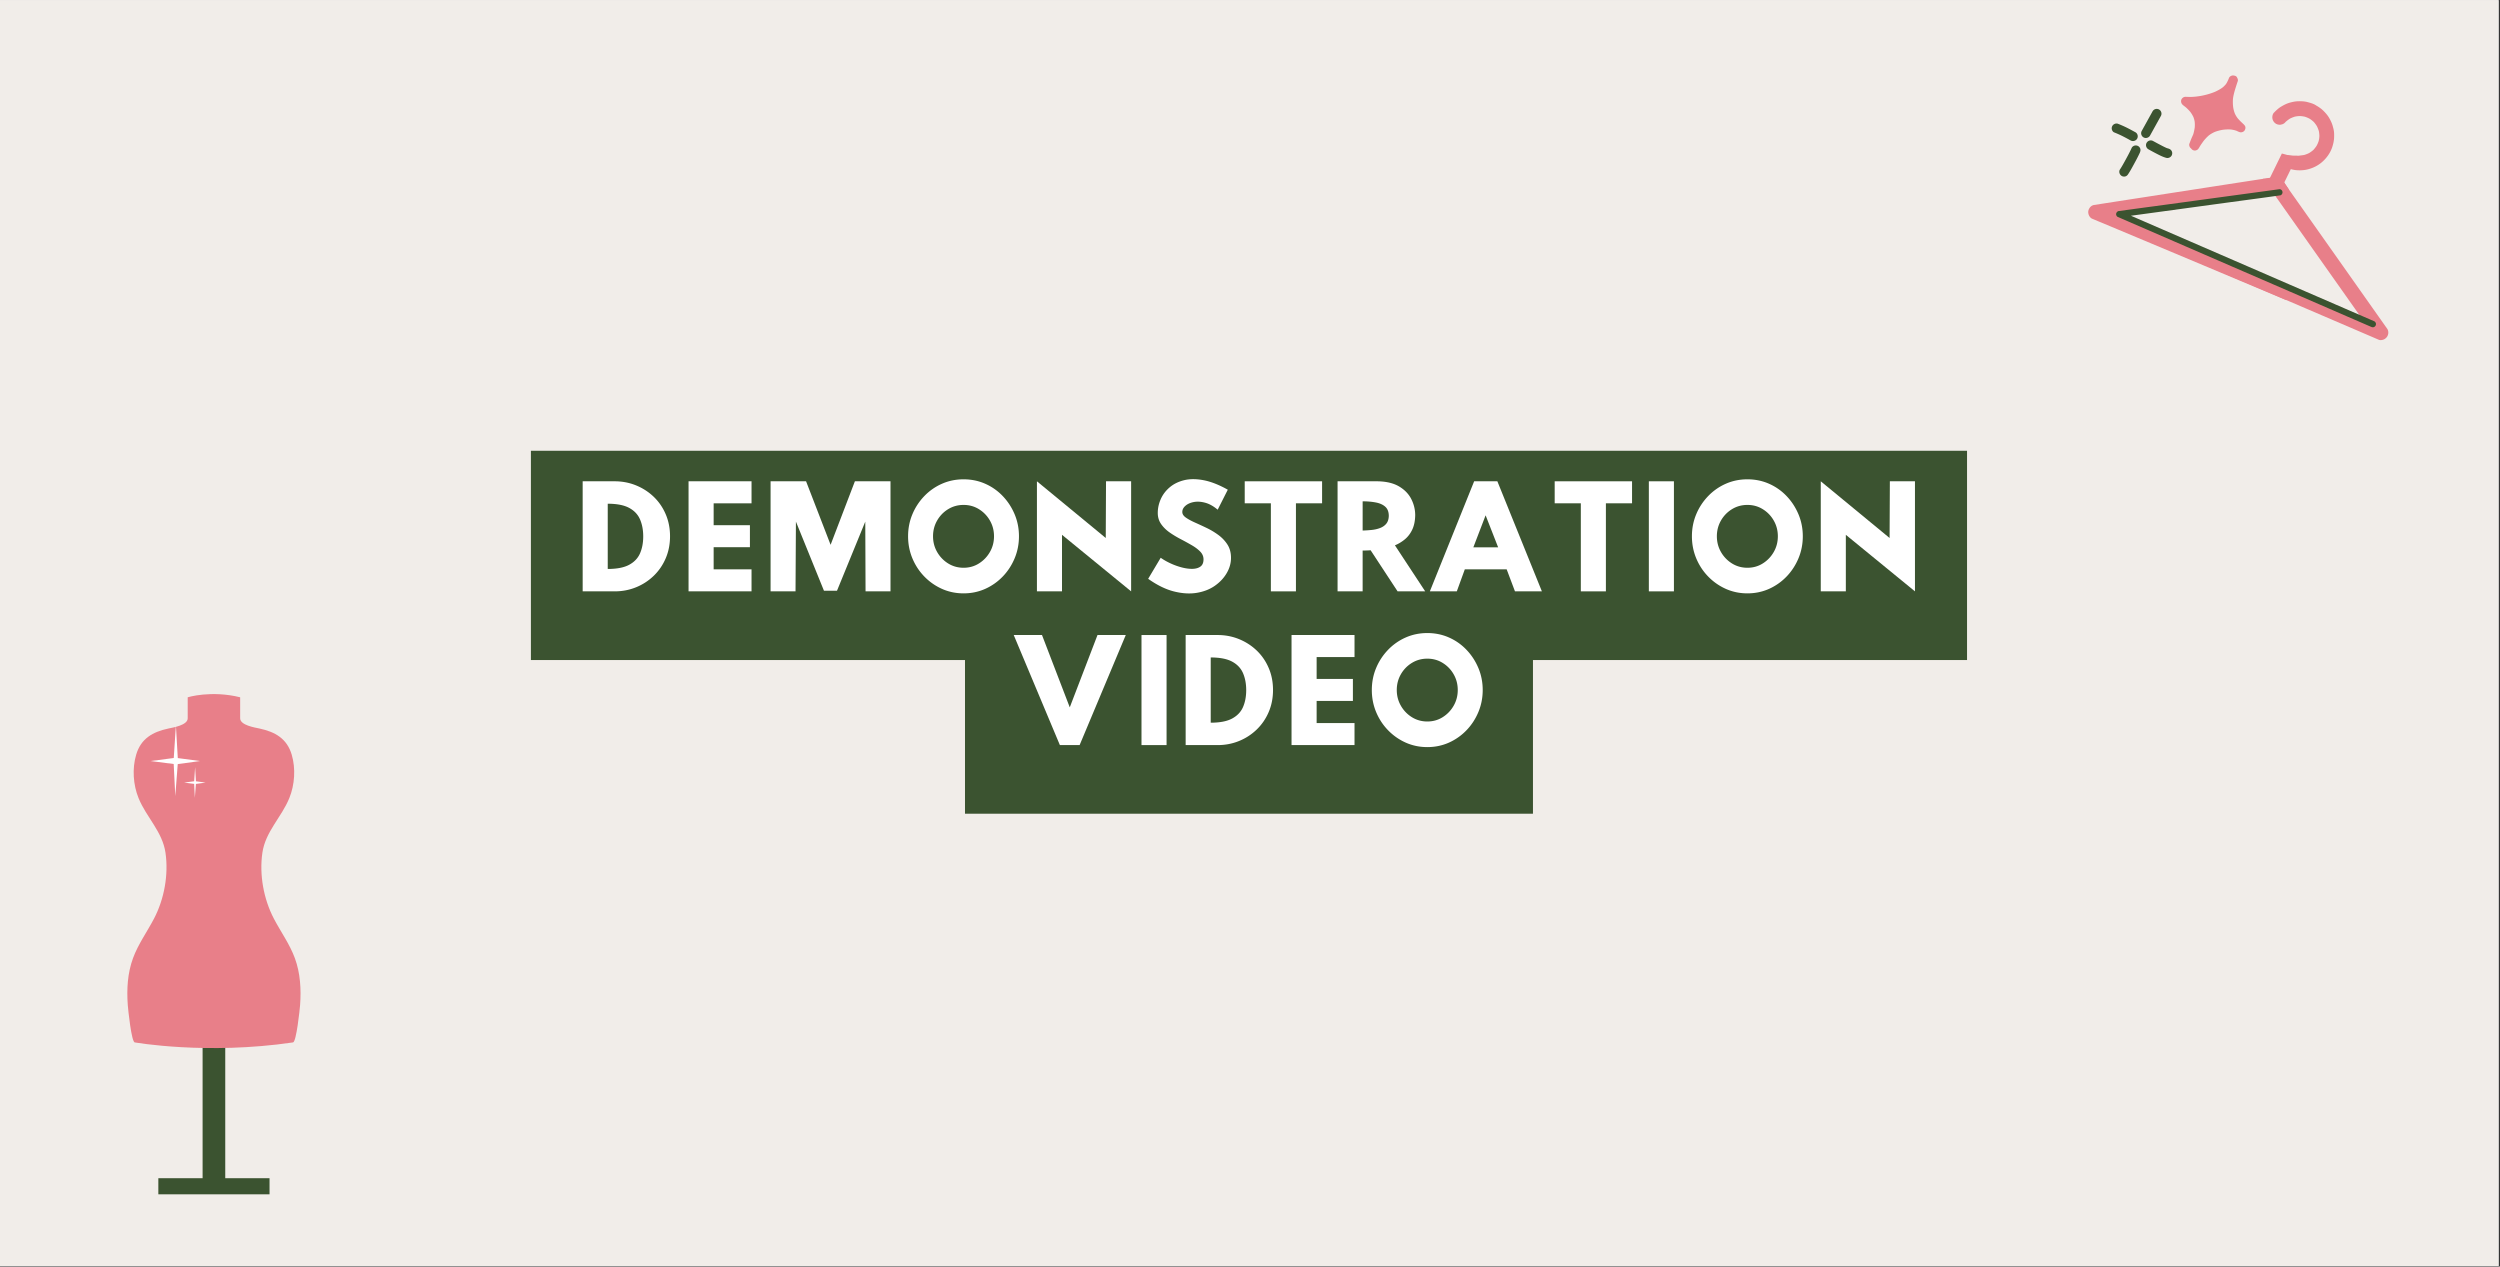 <svg xmlns="http://www.w3.org/2000/svg" width="1739" viewBox="0 0 1304.25 660.75" height="881" version="1.2"><rect x="0" y="0" width="1304.25" height="660.75" fill="#333333" stroke="none"/><defs><clipPath id="q"><path d="M1137 39h35v40h-35zm0 0"/></clipPath><clipPath id="a"><path d="M0 .066h1303.5v660.368H0zm0 0"/></clipPath><clipPath id="c"><path d="m1132.254 11.977 155.984 88.101-53.816 95.29-155.988-88.102zm0 0"/></clipPath><clipPath id="d"><path d="m1132.254 11.977 155.984 88.101-53.816 95.29-155.988-88.102zm0 0"/></clipPath><clipPath id="e"><path d="M1185 52h33v37h-33zm0 0"/></clipPath><clipPath id="f"><path d="m1132.254 11.977 155.984 88.101-53.816 95.29-155.988-88.102zm0 0"/></clipPath><clipPath id="g"><path d="m1132.254 11.977 155.984 88.101-53.816 95.29-155.988-88.102zm0 0"/></clipPath><clipPath id="h"><path d="M1089 91h109v66h-109zm0 0"/></clipPath><clipPath id="i"><path d="m1132.254 11.977 155.984 88.101-53.816 95.29-155.988-88.102zm0 0"/></clipPath><clipPath id="j"><path d="m1132.254 11.977 155.984 88.101-53.816 95.29-155.988-88.102zm0 0"/></clipPath><clipPath id="k"><path d="M1138 91h108v87h-108zm0 0"/></clipPath><clipPath id="l"><path d="m1132.254 11.977 155.984 88.101-53.816 95.29-155.988-88.102zm0 0"/></clipPath><clipPath id="m"><path d="m1132.254 11.977 155.984 88.101-53.816 95.29-155.988-88.102zm0 0"/></clipPath><clipPath id="n"><path d="M1103 98h137v73h-137zm0 0"/></clipPath><clipPath id="o"><path d="m1132.254 11.977 155.984 88.101-53.816 95.29-155.988-88.102zm0 0"/></clipPath><clipPath id="p"><path d="m1132.254 11.977 155.984 88.101-53.816 95.29-155.988-88.102zm0 0"/></clipPath><clipPath id="b"><path d="M1183 80h16v19h-16zm0 0"/></clipPath><clipPath id="r"><path d="m1132.254 11.977 155.984 88.101-53.816 95.29-155.988-88.102zm0 0"/></clipPath><clipPath id="s"><path d="m1132.254 11.977 155.984 88.101-53.816 95.29-155.988-88.102zm0 0"/></clipPath><clipPath id="t"><path d="M1117 56h11v16h-11zm0 0"/></clipPath><clipPath id="u"><path d="m1132.254 11.977 155.984 88.101-53.816 95.29-155.988-88.102zm0 0"/></clipPath><clipPath id="v"><path d="m1132.254 11.977 155.984 88.101-53.816 95.29-155.988-88.102zm0 0"/></clipPath><clipPath id="w"><path d="M1101 64h15v10h-15zm0 0"/></clipPath><clipPath id="x"><path d="m1132.254 11.977 155.984 88.101-53.816 95.29-155.988-88.102zm0 0"/></clipPath><clipPath id="y"><path d="m1132.254 11.977 155.984 88.101-53.816 95.29-155.988-88.102zm0 0"/></clipPath><clipPath id="z"><path d="M1119 73h15v10h-15zm0 0"/></clipPath><clipPath id="A"><path d="m1132.254 11.977 155.984 88.101-53.816 95.29-155.988-88.102zm0 0"/></clipPath><clipPath id="B"><path d="m1132.254 11.977 155.984 88.101-53.816 95.29-155.988-88.102zm0 0"/></clipPath><clipPath id="C"><path d="M1105 75h12v18h-12zm0 0"/></clipPath><clipPath id="D"><path d="m1132.254 11.977 155.984 88.101-53.816 95.29-155.988-88.102zm0 0"/></clipPath><clipPath id="E"><path d="m1132.254 11.977 155.984 88.101-53.816 95.29-155.988-88.102zm0 0"/></clipPath><clipPath id="F"><path d="M82 614h59v9.48H82zm0 0"/></clipPath><clipPath id="G"><path d="M66.035 362H157v185H66.035zm0 0"/></clipPath></defs><g clip-path="url(#a)"><path style="stroke:none;fill-rule:nonzero;fill:#fff;fill-opacity:1" d="M0 .066h1303.5v660.368H0zm0 0"/><path style="stroke:none;fill-rule:nonzero;fill:#f1ede9;fill-opacity:1" d="M0 .066h1303.5v660.368H0zm0 0"/></g><g clip-path="url(#b)"><g clip-path="url(#c)"><g clip-path="url(#d)"><path style="stroke:none;fill-rule:nonzero;fill:#e87f89;fill-opacity:1" d="m1193.145 80.816-1.653-.457c-.351-.078-.707-.16-1.043-.27-.418.88-.879 1.774-1.297 2.653-1.195 2.469-2.406 4.895-3.601 7.363l-.02.032c-.5 1.031-1.004 2.062-1.488 3.062-.918 1.91.172 4.278 2.055 5.102.925.402 2 .41 2.918.054 1.011-.382 1.718-1.14 2.168-2.078 1.906-3.863 3.777-7.746 5.68-11.609.554-1.121 1.124-2.27 1.648-3.41-1.805.097-3.617-.012-5.367-.442zm0 0"/></g></g></g><g clip-path="url(#e)"><g clip-path="url(#f)"><g clip-path="url(#g)"><path style="stroke:none;fill-rule:nonzero;fill:#e87f89;fill-opacity:1" d="M1206.79 54.195c-.927-.402-1.911-.64-2.876-.906-1.547-.434-3.11-.484-4.71-.473-1.677.012-3.31.364-4.934.84-1.48.438-2.856 1.176-4.165 1.946-1.425.832-2.648 2.011-3.796 3.195-.688.726-.918 1.91-.813 2.848.106 1.011.649 1.957 1.438 2.601.789.645 1.832.918 2.847.813.332-.094.645-.153.977-.246.664-.262 1.195-.637 1.625-1.192.035-.059.101-.101.164-.148a17.003 17.003 0 0 1 2.258-1.668c.812-.38 1.636-.711 2.504-.977a15.37 15.37 0 0 1 2.59-.289c.882.059 1.777.168 2.652.383.87.293 1.707.644 2.523 1.105.75.504 1.438 1.051 2.09 1.657a16.28 16.28 0 0 1 1.61 2.226c.378.809.71 1.633.976 2.5.16.848.242 1.692.273 2.547a12.453 12.453 0 0 1-.382 2.652c-.29.868-.645 1.704-1.106 2.52-.504.75-1.05 1.437-1.672 2.121a16.28 16.28 0 0 1-2.226 1.61c-.782.394-1.633.71-2.453.964-.63.121-1.27.2-1.91.274-.438.074-.907.125-1.36.152-1.805.094-3.621.063-5.402-.305a3.73 3.73 0 0 0-1.645 1.856c-.406.93-.414 2-.054 2.918.343.87 1.16 1.89 2.078 2.168 1.421.445 2.847.812 4.347.906 1.563.125 3.149.062 4.7-.215 3.167-.601 6.187-2 8.597-4.144 2.371-2.086 4.246-4.77 5.219-7.766.5-1.59.875-3.168.945-4.844.028-.898.043-1.765-.023-2.64-.059-1.028-.301-2-.578-2.993-.387-1.574-1.032-2.972-1.797-4.363-.813-1.453-1.809-2.652-2.977-3.828-1.105-1.145-2.336-1.996-3.676-2.797a9.351 9.351 0 0 1-.332-.187c-.449-.332-.98-.59-1.527-.82zm0 0"/></g></g></g><g clip-path="url(#h)"><g clip-path="url(#i)"><g clip-path="url(#j)"><path style="stroke:none;fill-rule:nonzero;fill:#e87f89;fill-opacity:1" d="M1116.852 103.156c-8.2 1.262-16.368 2.543-24.567 3.805-.664.184-1.238.496-1.71.984a4.194 4.194 0 0 0-1.024 1.813c-.176.656-.145 1.312.039 1.972.25.899.926 1.957 1.82 2.344 1.961.828 3.926 1.656 5.934 2.473 23.476 9.836 46.98 19.687 70.468 29.57 7.895 3.301 15.754 6.586 23.63 9.918.32.14.656.25.972.39.66.173 1.313.145 1.977-.038a3.933 3.933 0 0 0 2.343-1.825 3.843 3.843 0 0 0 .348-2.945c-.246-.898-.926-1.957-1.82-2.344-23.34-9.796-46.723-19.582-70.063-29.378-5.93-2.473-11.844-4.977-17.773-7.45 20.86-3.23 41.719-6.46 62.578-9.695 8.078-1.25 16.105-2.492 24.18-3.746-.805-1.25-1.645-2.52-2.45-3.774a69.69 69.69 0 0 0-2.238-3.293c-24.238 3.711-48.465 7.473-72.644 11.22zm0 0"/></g></g></g><g clip-path="url(#k)"><g clip-path="url(#l)"><g clip-path="url(#m)"><path style="stroke:none;fill-rule:nonzero;fill:#e87f89;fill-opacity:1" d="M1186.406 92.54c-1.629.276-3.258.55-4.883.75a1.727 1.727 0 0 1-.878-.142c4.695 6.637 9.375 13.301 14.07 19.934 12.14 17.211 24.27 34.375 36.41 51.59-5.895-2.535-11.762-5.05-17.656-7.586-8.817-3.785-17.63-7.566-26.446-11.352a3.524 3.524 0 0 1-.472.489c-.504.394-1.293.664-1.938.539-1.293-.25-2.55-.563-3.836-.89a38.667 38.667 0 0 1-2.882-.755c-2.02-.582-4.04-1.164-6.032-1.73-1.898-.516-3.765-1.016-5.703-1.39-2.215-.454-4.457-.927-6.75-1.028-.668-.016-1.355-.485-1.75-.989a2.717 2.717 0 0 1-.539-1.937c.066-.68.422-1.313.988-1.75.582-.469 1.211-.59 1.938-.54 0 0 .031.02.047-.01-.446-.134-.887-.263-1.313-.427-2.004-.613-4.011-1.148-6.02-1.683-.902-.235-1.82-.512-2.726-.742-.902-.235-1.773-.528-2.664-.711-1.226-.293-2.473-.559-3.7-.856-.812-.18-1.632-.281-2.448-.387-.785-.085-1.59-.14-2.395-.199-.02.668.149 1.36.442 1.965.343.59.785 1.078 1.37 1.45.32.14.641.28.958.421 7.828 3.344 15.668 6.738 23.496 10.082 23.324 10.031 46.699 20.047 70.027 30.074 1.961.829 3.906 1.688 5.867 2.52.895.387 2.149.137 2.965-.316.59-.344 1.078-.786 1.434-1.344.37-.586.562-1.274.597-1.973a3.916 3.916 0 0 0-.46-1.93c-4.754-6.746-9.536-13.511-14.29-20.257a52106.043 52106.043 0 0 0-42.03-59.54c-.946.262-1.876.497-2.798.65zm0 0"/></g></g></g><g clip-path="url(#n)"><g clip-path="url(#o)"><g clip-path="url(#p)"><path style="stroke:none;fill-rule:nonzero;fill:#3b5330;fill-opacity:1" d="M1189.09 98.715c-21.527 2.933-43.008 5.855-64.54 8.789-6.327.844-12.628 1.707-18.929 2.566a1.612 1.612 0 0 0-.805.227 1.792 1.792 0 0 0-.78 1.031 1.52 1.52 0 0 0 .003.836c.106.379.406.828.785 1.004 19.969 8.648 39.914 17.328 59.91 25.992 19.996 8.664 39.993 17.328 59.938 26.008 4.133 1.777 8.25 3.582 12.383 5.36.41.19.793.288 1.265.156a1.654 1.654 0 0 0 1.004-.786c.223-.394.274-.84.156-1.265-.105-.38-.406-.828-.789-1.004-19.886-8.645-39.761-17.238-59.648-25.883-20.023-8.684-40.02-17.348-60.047-26.031-2.43-1.055-4.86-2.106-7.293-3.16 19.621-2.66 39.23-5.364 58.848-8.02 6.207-.836 12.414-1.672 18.605-2.555.125-.007.27-.05.422-.043.285-.078.524-.218.723-.425.293-.313.504-.754.48-1.203a1.648 1.648 0 0 0-.472-1.145 2.096 2.096 0 0 0-.387-.297c-.262-.105-.567-.199-.832-.152zm0 0"/></g></g></g><g clip-path="url(#q)"><g clip-path="url(#r)"><g clip-path="url(#s)"><path style="stroke:none;fill-rule:nonzero;fill:#e87f89;fill-opacity:1" d="M1166.45 39.734a2.674 2.674 0 0 0-.684-.265c-.079-.004-.184-.028-.262-.032a2.013 2.013 0 0 0-1.215.036c-.52.144-1.16.578-1.375 1.093-.422 1.036-.902 2.239-1.625 3.301a13.236 13.236 0 0 1-1.687 1.719c-1.094.812-2.391 1.555-3.95 2.27-2.347.98-4.867 1.706-7.703 2.218l-.734.102-1.13.16c-.562.082-1.058.117-1.683.164l-.328.016c-1.043.086-2.097.047-2.996.02l-.125.007c-.308-.016-.57-.047-.82-.027-.746-.02-1.578.464-1.985 1.187a2.11 2.11 0 0 0-.28 1.2c.01.402.116.78.316 1.132l.086.13c.203.273.394.5.664.733.222.164.449.332.64.48l.137.118c.64.48 1.148.926 1.574 1.367.52.492 1.004 1.043 1.43 1.563a15.517 15.517 0 0 1 1.601 2.66c.246.695.473 1.418.621 2.219.133 1.03.141 2.074.055 3.218a28.779 28.779 0 0 1-.754 3.516l-.05.09-.126.289-.246.578a42.505 42.505 0 0 0-1.347 3.3c-.032.063-.035.138-.055.169-.055.168-.156.347-.226.547-.2.566-.004 1.273.253 1.738.157.285.391.5.649.684.183.304.437.566.77.754.027.015.058.035.09.05a2.19 2.19 0 0 0 1.757.2l.543-.254c.352-.2.645-.512.852-.875.148-.192.27-.403.386-.614.086-.152.153-.273.223-.394.219-.317.406-.649.621-.961l1.188-1.68a21.857 21.857 0 0 1 2.87-3.039c.907-.683 1.848-1.226 2.883-1.719 1.282-.507 2.653-.89 4.204-1.168 1.644-.226 3.105-.277 4.511-.16.957.14 1.88.344 2.778.653.12.07.257.105.379.175l.12.067.32.14c.317.141.638.282.99.364a2.356 2.356 0 0 0 2.19-.637c.657-.664.97-1.922.344-2.793-.379-.531-.882-.977-1.328-1.387l-.101-.097c-.164-.133-.313-.297-.446-.41a26.261 26.261 0 0 1-1.843-1.958 12.657 12.657 0 0 1-1.473-2.464 15.866 15.866 0 0 1-.84-3.102c-.219-1.52-.246-3.086-.137-4.617.278-2.113.895-4.196 1.465-5.985.39-1.253.719-2.261 1.032-3.16.199-.566 0-1.273-.274-1.707-.148-.441-.398-.703-.715-.922zm0 0"/></g></g></g><g clip-path="url(#t)"><g clip-path="url(#u)"><g clip-path="url(#v)"><path style="stroke:none;fill-rule:nonzero;fill:#3b5330;fill-opacity:1" d="M1126.488 57.188a2.895 2.895 0 0 0-.12-.07c-1.177-.665-2.708-.216-3.372.964l-5.656 10.227c-.664 1.175-.215 2.707.965 3.37 1.175.665 2.707.216 3.37-.964l5.657-10.227c.648-1.144.238-2.61-.844-3.3zm0 0"/></g></g></g><g clip-path="url(#w)"><g clip-path="url(#x)"><g clip-path="url(#y)"><path style="stroke:none;fill-rule:nonzero;fill:#3b5330;fill-opacity:1" d="M1114.105 69.027c-.03-.015-.09-.05-.12-.066-1.317-.703-2.614-1.438-3.977-2.125-1.512-.777-3.078-1.461-4.63-2.098-.198-.074-.425-.164-.624-.234a2.155 2.155 0 0 0-1.258.047 2.527 2.527 0 0 0-1.504 1.18 2.462 2.462 0 0 0-.219 1.867c.157.566.602 1.257 1.196 1.472 1.492.606 2.996 1.254 4.449 1.996 1.395.707 2.8 1.461 4.16 2.23 1.192.634 2.703.212 3.371-.964.649-1.148.258-2.64-.844-3.305zm0 0"/></g></g></g><g clip-path="url(#z)"><g clip-path="url(#A)"><g clip-path="url(#B)"><path style="stroke:none;fill-rule:nonzero;fill:#3b5330;fill-opacity:1" d="M1133.18 80.52a2.427 2.427 0 0 0-1.121-2.665c-.211-.12-.454-.257-.7-.316a39.3 39.3 0 0 0-.886-.262c-1.125-.476-2.23-1.058-3.301-1.625-1.332-.675-2.602-1.39-3.918-2.093-1.176-.664-2.707-.215-3.371.964-.664 1.176-.215 2.707.965 3.372 1.449.816 2.945 1.625 4.425 2.382 1.575.809 3.18 1.633 4.883 2.078 1.364.332 2.727-.53 3.024-1.835zm0 0"/></g></g></g><g clip-path="url(#C)"><g clip-path="url(#D)"><g clip-path="url(#E)"><path style="stroke:none;fill-rule:nonzero;fill:#3b5330;fill-opacity:1" d="M1116.605 77.648c-.187-.585-.566-1.117-1.078-1.406-.03-.015-.062-.035-.09-.05a2.47 2.47 0 0 0-1.87-.22c-.567.16-1.227.622-1.473 1.2-.91 2.035-1.969 3.984-3.032 5.933-.976 1.797-1.968 3.625-3.097 5.34-.723 1.145-.152 2.743.965 3.371.574.325 1.254.391 1.867.22.66-.184 1.101-.614 1.473-1.2 1.093-1.652 2.054-3.422 2.996-5.16 1.093-2.008 2.187-4.016 3.132-6.114.25-.652.391-1.253.207-1.914zm0 0"/></g></g></g><path style="stroke:none;fill-rule:nonzero;fill:#3b5330;fill-opacity:1" d="M117.516 618.656h-11.82V510.188h11.82v108.468"/><g clip-path="url(#F)"><path style="stroke:none;fill-rule:nonzero;fill:#3b5330;fill-opacity:1" d="M140.613 623.074H82.61v-8.402h58.004v8.402"/></g><g clip-path="url(#G)"><path style="stroke:none;fill-rule:nonzero;fill:#e87f89;fill-opacity:1" d="M152.879 543.828c1.738-.254 3.523-17.308 3.684-19.52.597-8.218.125-16.628-2.727-24.41-2.695-7.363-7.367-13.753-10.969-20.656-5.34-10.222-7.64-22.914-5.984-34.355 1.601-11.047 10-18.528 14.05-28.516 2.844-6.988 3.387-15.445 1.258-22.66-2.511-8.426-8.632-11.879-16.851-13.649-2.371-.507-10.047-1.703-10.047-5.32v-10.965c-15.191-3.765-27.367 0-27.367 0v10.965c0 3.617-7.676 4.813-10.047 5.32-8.215 1.77-14.34 5.223-16.836 13.649-2.14 7.215-1.598 15.672 1.242 22.66 4.05 9.988 12.453 17.469 14.055 28.516 1.656 11.441-.645 24.133-5.985 34.355-3.605 6.903-8.265 13.293-10.968 20.656-2.856 7.782-3.328 16.192-2.727 24.41.16 2.212 1.922 19.52 3.68 19.52 0 0 37.39 6.64 82.539 0"/></g><path style="stroke:none;fill-rule:nonzero;fill:#fff;fill-opacity:1" d="m90.617 398.578-12.047-1.543 12.082-1.586 1.118-17 .98 17.043 11.574 1.543-11.597 1.59-1.278 16.664-.832-16.71"/><path style="stroke:none;fill-rule:nonzero;fill:#fff;fill-opacity:1" d="m101.3 408.945-5.237-.664 5.238-.691.492-7.38.426 7.392 5.02.68-5.032.687-.55 7.23-.356-7.254"/><path style="stroke:none;fill-rule:nonzero;fill:#3b5330;fill-opacity:1" d="M503.438 424.512v-80.168H276.976V235.168h749.23v109.176h-226.46v80.168h-296.31"/><g style="fill:#fff;fill-opacity:1"><path style="stroke:none" d="M36.328-28.672c0-3.344-.558-6.3-1.672-8.875-1.117-2.57-3.015-4.578-5.703-6.016-2.687-1.437-6.402-2.156-11.14-2.156v34.032c4.738 0 8.453-.72 11.14-2.157 2.688-1.437 4.586-3.43 5.703-5.984 1.114-2.55 1.672-5.5 1.672-8.844zM4.734-57.422h16.703c3.938 0 7.645.711 11.125 2.125 3.489 1.418 6.567 3.402 9.235 5.953 2.664 2.555 4.75 5.586 6.25 9.094 1.508 3.5 2.266 7.34 2.266 11.516 0 4.168-.758 8.007-2.266 11.515-1.5 3.5-3.586 6.54-6.25 9.11a28.696 28.696 0 0 1-9.234 5.984C29.081-.707 25.375 0 21.437 0H4.735zm0 0" transform="translate(299.242 308.513)"/></g><g style="fill:#fff;fill-opacity:1"><path style="stroke:none" d="M37.797-57.422v11.484H18.03v11.422h18.922v11.485H18.031v11.547h19.766V0H4.937v-57.422zm0 0" transform="translate(354.28 308.513)"/></g><g style="fill:#fff;fill-opacity:1"><path style="stroke:none" d="M39.734-.344h-6.812L18.297-36.39 18.094 0H5.078v-57.422h18.516l12.797 33.14 12.672-33.14H67.64V0H54.625l-.14-36.39zm0 0" transform="translate(396.933 308.513)"/></g><g style="fill:#fff;fill-opacity:1"><path style="stroke:none" d="M17.188-28.734c0 2.968.707 5.695 2.125 8.172a16.742 16.742 0 0 0 5.734 5.984c2.414 1.512 5.11 2.265 8.078 2.265 2.969 0 5.645-.753 8.031-2.265 2.395-1.508 4.301-3.504 5.719-5.985C48.289-23.038 49-25.765 49-28.733c0-2.977-.71-5.707-2.125-8.188-1.418-2.476-3.324-4.457-5.719-5.937-2.386-1.489-5.062-2.235-8.031-2.235-2.969 0-5.664.746-8.078 2.235a16.421 16.421 0 0 0-5.735 5.937c-1.417 2.48-2.125 5.211-2.125 8.188zm-13.016 0c0-4.04.738-7.848 2.219-11.422a30.622 30.622 0 0 1 6.203-9.5 28.915 28.915 0 0 1 9.219-6.469c3.507-1.55 7.28-2.328 11.312-2.328 4.04 0 7.813.777 11.313 2.328a28.423 28.423 0 0 1 9.171 6.469c2.625 2.761 4.68 5.93 6.172 9.5 1.489 3.574 2.235 7.383 2.235 11.422 0 4.03-.746 7.843-2.235 11.437-1.492 3.594-3.547 6.762-6.172 9.5a29.14 29.14 0 0 1-9.172 6.484c-3.5 1.57-7.273 2.36-11.312 2.36-4.031 0-7.805-.79-11.313-2.36a29.653 29.653 0 0 1-9.218-6.484c-2.649-2.738-4.715-5.906-6.203-9.5-1.48-3.594-2.22-7.406-2.22-11.437zm0 0" transform="translate(469.576 308.513)"/></g><g style="fill:#fff;fill-opacity:1"><path style="stroke:none" d="M5.219 0v-57.422l35.906 29.578.14-29.578H54.36V0L18.297-29.5V0zm0 0" transform="translate(535.748 308.513)"/></g><g style="fill:#fff;fill-opacity:1"><path style="stroke:none" d="M10.234-17.531c1.477 1.062 3.204 2.047 5.172 2.953a35.067 35.067 0 0 0 5.953 2.125c2 .512 3.844.746 5.532.703 1.695-.05 3.066-.457 4.109-1.219 1.04-.77 1.563-2.015 1.563-3.734 0-1.531-.579-2.883-1.735-4.063-1.156-1.187-2.64-2.3-4.453-3.343a146.788 146.788 0 0 0-5.781-3.172 50.832 50.832 0 0 1-5.782-3.5c-1.804-1.282-3.273-2.742-4.406-4.39-1.136-1.657-1.703-3.571-1.703-5.75 0-2.458.52-4.86 1.563-7.204 1.039-2.344 2.582-4.383 4.625-6.125 2.039-1.738 4.535-2.977 7.484-3.719 2.945-.738 6.332-.75 10.156-.031 3.832.719 8.067 2.375 12.703 4.969l-5.28 10.437c-2.188-1.851-4.36-3.066-6.517-3.64-2.156-.582-4.14-.703-5.953-.36-1.804.344-3.25.996-4.343 1.953-1.094.95-1.641 2.028-1.641 3.235 0 1.062.602 2.027 1.813 2.89 1.207.856 2.773 1.715 4.703 2.578a254.37 254.37 0 0 1 6.156 2.844 38.674 38.674 0 0 1 6.156 3.688c1.926 1.418 3.504 3.09 4.734 5.015 1.227 1.93 1.844 4.235 1.844 6.922 0 2.742-.746 5.387-2.234 7.938-1.48 2.554-3.543 4.758-6.188 6.61C35.836-1.067 32.704.16 29.078.765c-3.617.601-7.57.367-11.86-.704C12.927-1 8.415-3.203 3.689-6.546zm0 0" transform="translate(595.309 308.513)"/></g><g style="fill:#fff;fill-opacity:1"><path style="stroke:none" d="M3.547-45.938v-11.484h40.36v11.484H30.265V0H17.188v-45.938zm0 0" transform="translate(645.825 308.513)"/></g><g style="fill:#fff;fill-opacity:1"><path style="stroke:none" d="M4.531-57.422H25.47c4.593.094 8.328 1 11.203 2.719 2.875 1.719 4.984 3.914 6.328 6.578 1.352 2.668 2.031 5.465 2.031 8.39-.054 2.919-.554 5.4-1.5 7.438-.949 2.043-2.226 3.742-3.828 5.094a20.05 20.05 0 0 1-5.25 3.187L50.25 0H35.844L21.78-21.438c-.793.055-1.547.09-2.265.11-.72.023-1.356.031-1.907.031V0H4.531zM17.61-31.734c1.57-.04 3.16-.145 4.766-.313 1.602-.164 3.063-.504 4.375-1.016 1.32-.507 2.39-1.257 3.203-2.25.813-1 1.242-2.335 1.297-4.015 0-2.125-.617-3.734-1.844-4.828-1.23-1.094-2.883-1.832-4.953-2.219-2.062-.395-4.344-.594-6.844-.594zm0 0" transform="translate(693.279 308.513)"/></g><g style="fill:#fff;fill-opacity:1"><path style="stroke:none" d="M38.422-57.422 61.656 0H47.61l-4.328-11.484H21.438L17.265 0H3.203l23.11-57.422zm.406 34.453-6.531-16.703-6.406 16.703zm0 0" transform="translate(742.751 308.513)"/></g><g style="fill:#fff;fill-opacity:1"><path style="stroke:none" d="M3.547-45.938v-11.484h40.36v11.484H30.265V0H17.188v-45.938zm0 0" transform="translate(807.531 308.513)"/></g><g style="fill:#fff;fill-opacity:1"><path style="stroke:none" d="M18.297-57.422V0H5.219v-57.422zm0 0" transform="translate(854.985 308.513)"/></g><g style="fill:#fff;fill-opacity:1"><path style="stroke:none" d="M17.188-28.734c0 2.968.707 5.695 2.125 8.172a16.742 16.742 0 0 0 5.734 5.984c2.414 1.512 5.11 2.265 8.078 2.265 2.969 0 5.645-.753 8.031-2.265 2.395-1.508 4.301-3.504 5.719-5.985C48.289-23.038 49-25.765 49-28.733c0-2.977-.71-5.707-2.125-8.188-1.418-2.476-3.324-4.457-5.719-5.937-2.386-1.489-5.062-2.235-8.031-2.235-2.969 0-5.664.746-8.078 2.235a16.421 16.421 0 0 0-5.735 5.937c-1.417 2.48-2.125 5.211-2.125 8.188zm-13.016 0c0-4.04.738-7.848 2.219-11.422a30.622 30.622 0 0 1 6.203-9.5 28.915 28.915 0 0 1 9.219-6.469c3.507-1.55 7.28-2.328 11.312-2.328 4.04 0 7.813.777 11.313 2.328a28.423 28.423 0 0 1 9.171 6.469c2.625 2.761 4.68 5.93 6.172 9.5 1.489 3.574 2.235 7.383 2.235 11.422 0 4.03-.746 7.843-2.235 11.437-1.492 3.594-3.547 6.762-6.172 9.5a29.14 29.14 0 0 1-9.172 6.484c-3.5 1.57-7.273 2.36-11.312 2.36-4.031 0-7.805-.79-11.313-2.36a29.653 29.653 0 0 1-9.218-6.484c-2.649-2.738-4.715-5.906-6.203-9.5-1.48-3.594-2.22-7.406-2.22-11.437zm0 0" transform="translate(878.504 308.513)"/></g><g style="fill:#fff;fill-opacity:1"><path style="stroke:none" d="M5.219 0v-57.422l35.906 29.578.14-29.578H54.36V0L18.297-29.5V0zm0 0" transform="translate(944.675 308.513)"/></g><g style="fill:#fff;fill-opacity:1"><path style="stroke:none" d="M27.14 0 3.063-57.422h14.75l14.485 37.734 14.469-37.734h14.75L37.438 0zm0 0" transform="translate(525.799 388.716)"/></g><g style="fill:#fff;fill-opacity:1"><path style="stroke:none" d="M18.297-57.422V0H5.219v-57.422zm0 0" transform="translate(590.3 388.716)"/></g><g style="fill:#fff;fill-opacity:1"><path style="stroke:none" d="M36.328-28.672c0-3.344-.558-6.3-1.672-8.875-1.117-2.57-3.015-4.578-5.703-6.016-2.687-1.437-6.402-2.156-11.14-2.156v34.032c4.738 0 8.453-.72 11.14-2.157 2.688-1.437 4.586-3.43 5.703-5.984 1.114-2.55 1.672-5.5 1.672-8.844zM4.734-57.422h16.703c3.938 0 7.645.711 11.125 2.125 3.489 1.418 6.567 3.402 9.235 5.953 2.664 2.555 4.75 5.586 6.25 9.094 1.508 3.5 2.266 7.34 2.266 11.516 0 4.168-.758 8.007-2.266 11.515-1.5 3.5-3.586 6.54-6.25 9.11a28.696 28.696 0 0 1-9.234 5.984C29.081-.707 25.375 0 21.437 0H4.735zm0 0" transform="translate(613.819 388.716)"/></g><g style="fill:#fff;fill-opacity:1"><path style="stroke:none" d="M37.797-57.422v11.484H18.03v11.422h18.922v11.485H18.031v11.547h19.766V0H4.937v-57.422zm0 0" transform="translate(668.857 388.716)"/></g><g style="fill:#fff;fill-opacity:1"><path style="stroke:none" d="M17.188-28.734c0 2.968.707 5.695 2.125 8.172a16.742 16.742 0 0 0 5.734 5.984c2.414 1.512 5.11 2.265 8.078 2.265 2.969 0 5.645-.753 8.031-2.265 2.395-1.508 4.301-3.504 5.719-5.985C48.289-23.038 49-25.765 49-28.733c0-2.977-.71-5.707-2.125-8.188-1.418-2.476-3.324-4.457-5.719-5.937-2.386-1.489-5.062-2.235-8.031-2.235-2.969 0-5.664.746-8.078 2.235a16.421 16.421 0 0 0-5.735 5.937c-1.417 2.48-2.125 5.211-2.125 8.188zm-13.016 0c0-4.04.738-7.848 2.219-11.422a30.622 30.622 0 0 1 6.203-9.5 28.915 28.915 0 0 1 9.219-6.469c3.507-1.55 7.28-2.328 11.312-2.328 4.04 0 7.813.777 11.313 2.328a28.423 28.423 0 0 1 9.171 6.469c2.625 2.761 4.68 5.93 6.172 9.5 1.489 3.574 2.235 7.383 2.235 11.422 0 4.03-.746 7.843-2.235 11.437-1.492 3.594-3.547 6.762-6.172 9.5a29.14 29.14 0 0 1-9.172 6.484c-3.5 1.57-7.273 2.36-11.312 2.36-4.031 0-7.805-.79-11.313-2.36a29.653 29.653 0 0 1-9.218-6.484c-2.649-2.738-4.715-5.906-6.203-9.5-1.48-3.594-2.22-7.406-2.22-11.437zm0 0" transform="translate(711.51 388.716)"/></g></svg>